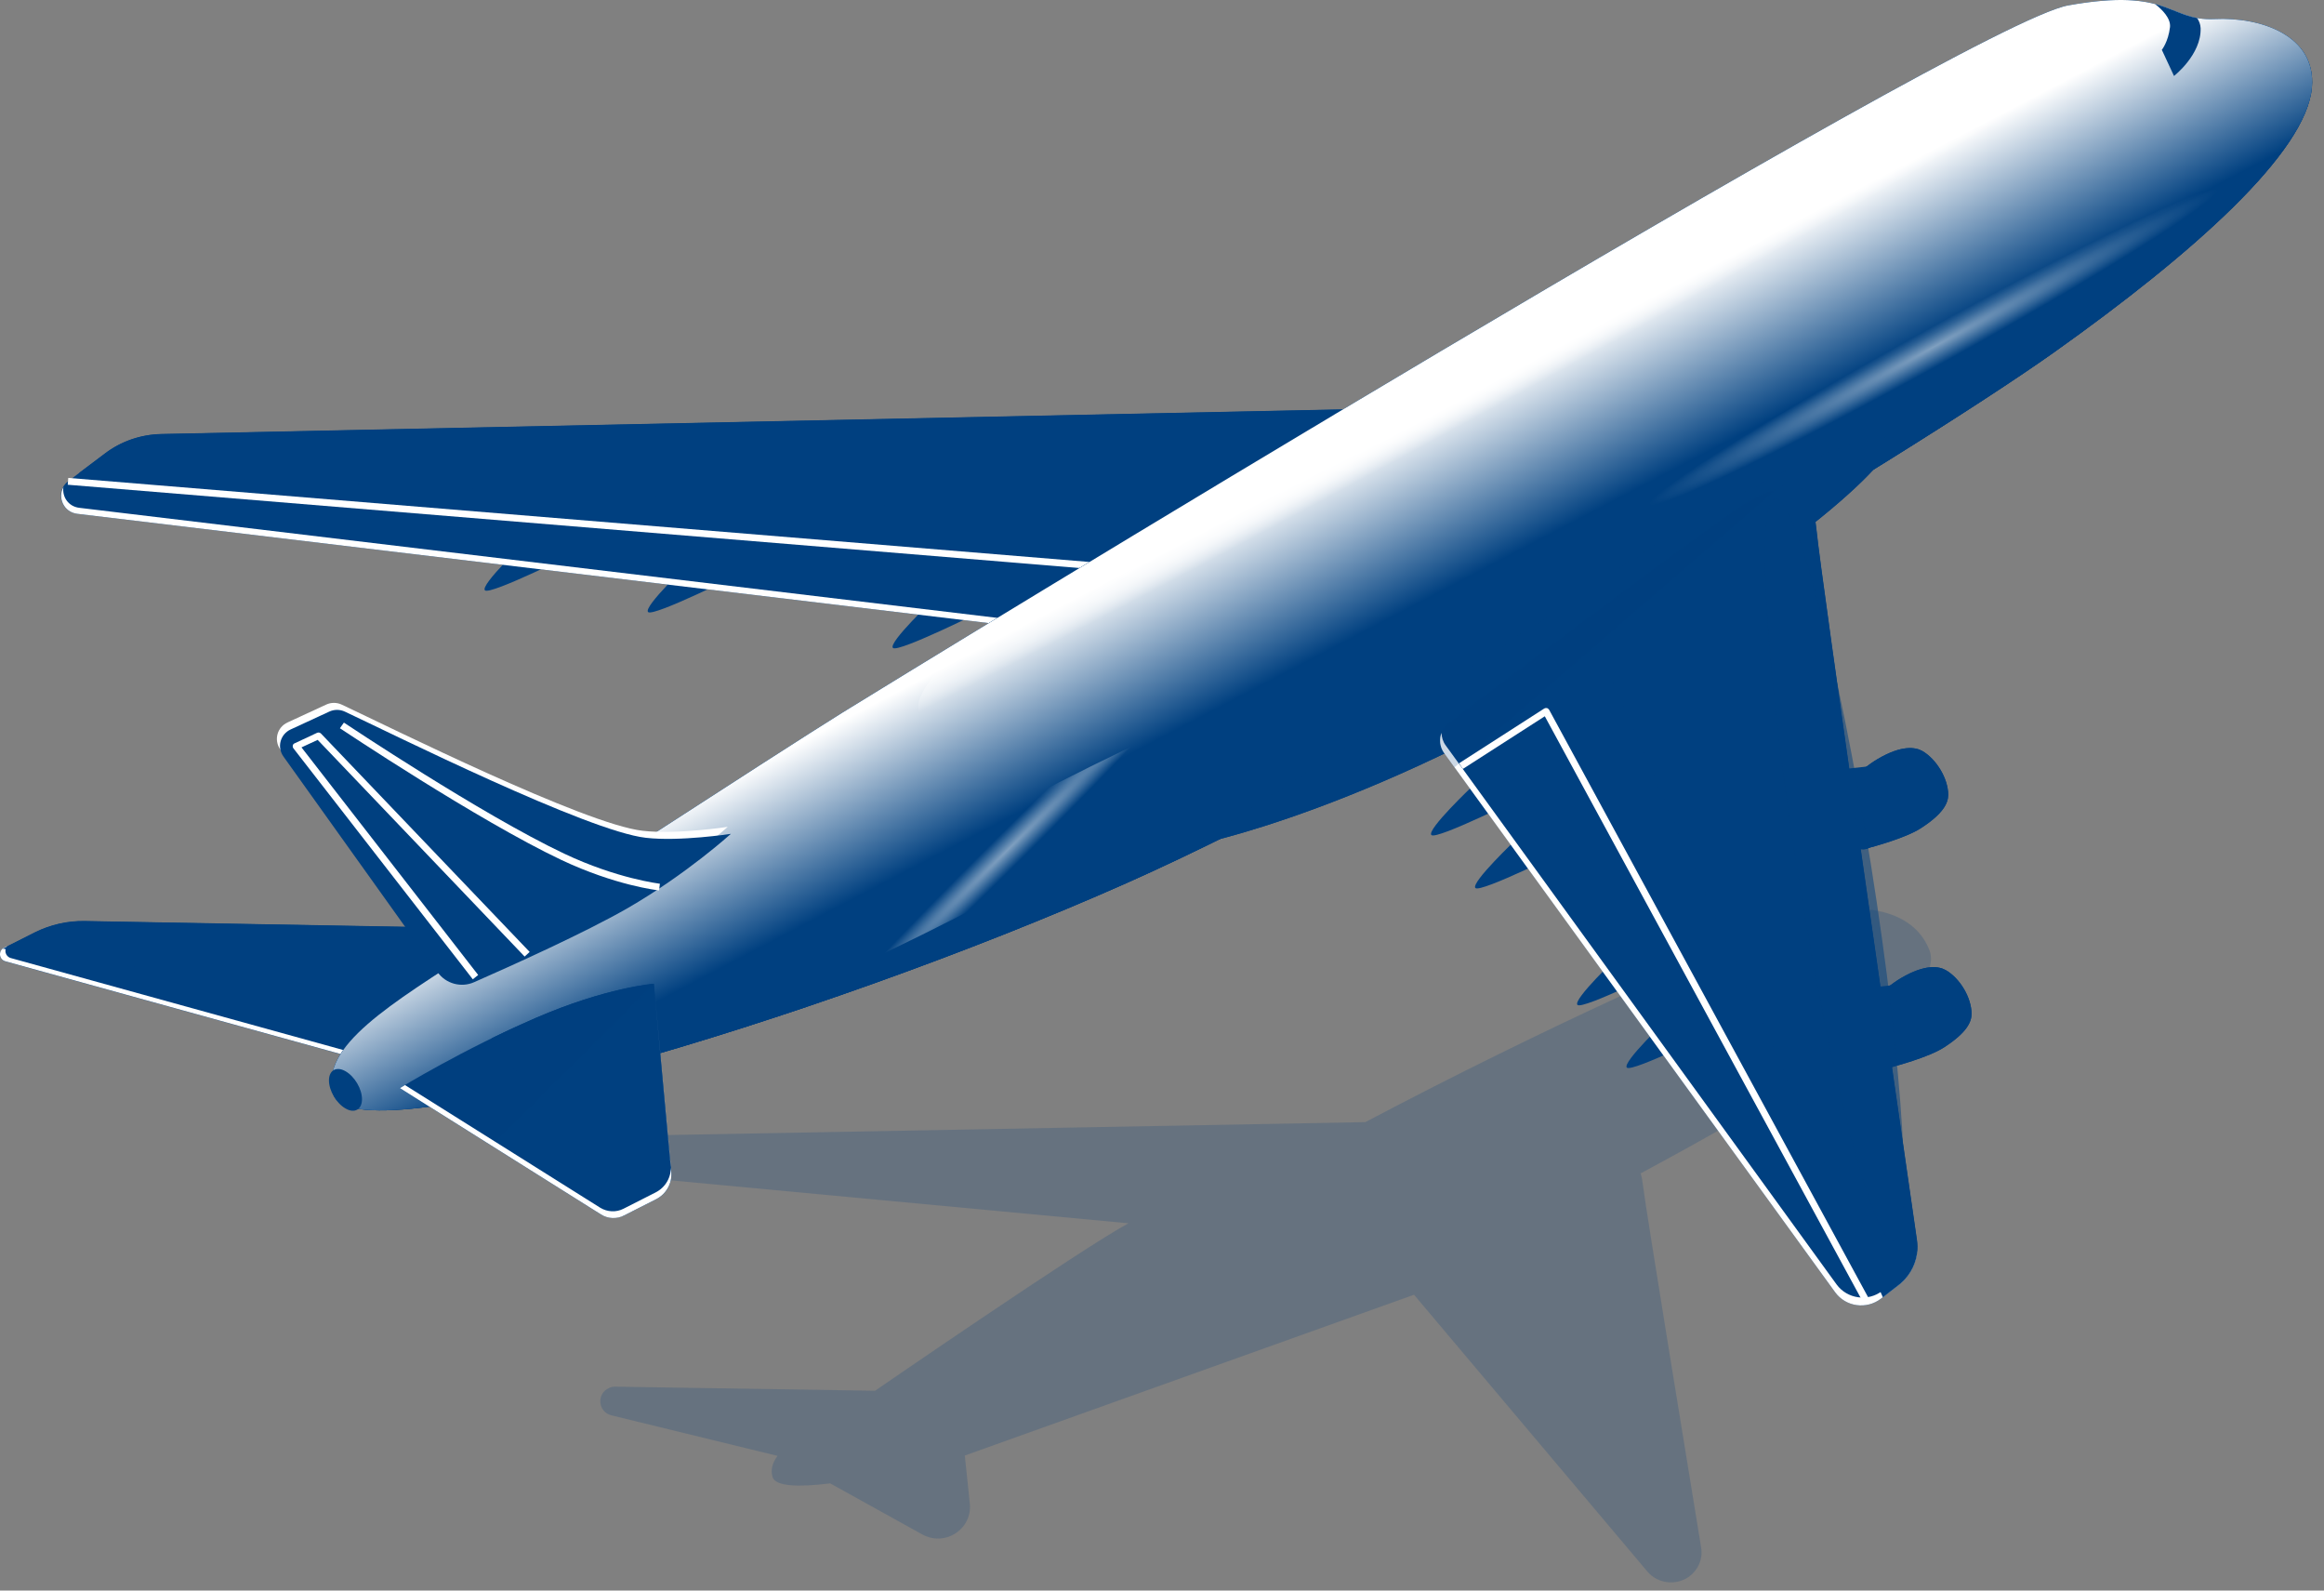 <svg width="133" height="91" viewBox="0 0 133 91" fill="none" xmlns="http://www.w3.org/2000/svg">
<rect x="0" y="0" width="133" height="91" fill="#808080" stroke="none"/>
<path opacity="0.2" d="M102.391 52.761C97.972 54.56 88.656 58.647 78.136 64.2L37.419 64.953L34.145 67.133L64.58 69.988C61.923 71.415 50.079 79.569 50.079 79.569L35.209 79.335C35.08 79.335 34.961 79.354 34.851 79.413C34.125 79.736 34.214 80.791 35.001 80.977L44.495 83.294C44.197 83.705 44.087 84.106 44.217 84.516C44.386 85.025 45.61 85.103 47.511 84.868L52.786 87.792C53.294 88.075 53.911 88.104 54.438 87.86C55.155 87.537 55.583 86.804 55.503 86.041L55.215 83.275L80.923 74.075L94.28 89.913C94.857 90.597 95.882 90.734 96.629 90.226C97.176 89.845 97.465 89.199 97.355 88.544C96.668 84.35 94.18 69.138 94.021 67.788C93.991 67.524 93.951 67.309 93.891 67.133C97.455 65.217 100.401 63.535 102.003 62.509C105.616 60.192 111.309 56.614 110.413 54.345C109.368 51.686 105.596 51.461 102.391 52.761Z" fill="#004080"/>
<path d="M1.996 53.338L0.235 54.228C-0.114 54.404 -0.064 54.912 0.314 55.01L22.27 61.081L35.717 53.25L4.853 52.693C3.868 52.673 2.882 52.898 1.996 53.338Z" fill="#004080"/>
<path d="M22.579 60.886L0.623 54.814C0.304 54.726 0.215 54.345 0.414 54.13L0.235 54.218C-0.114 54.394 -0.064 54.902 0.314 55L22.27 61.072L35.717 53.24H35.697L22.579 60.886Z" fill="white"/>
<path d="M27.159 58.051L27.259 58.188L35.729 53.26L4.865 52.703C3.87 52.683 2.894 52.908 2.008 53.348L0.157 54.277L27.159 58.051Z" fill="#004080"/>
<path d="M39.479 32.181C39.479 32.181 36.792 34.723 37.09 35.017C37.389 35.31 42.465 32.768 42.465 32.768L39.479 32.181Z" fill="#004080"/>
<path d="M84.306 44.94C84.306 44.94 81.619 47.482 81.918 47.775C82.216 48.069 87.292 45.526 87.292 45.526L84.306 44.94Z" fill="#004080"/>
<path d="M86.826 47.971C86.826 47.971 84.139 50.513 84.437 50.806C84.736 51.099 89.812 48.557 89.812 48.557L86.826 47.971Z" fill="#004080"/>
<path d="M92.667 54.658C92.667 54.658 89.98 57.2 90.278 57.493C90.577 57.787 95.653 55.245 95.653 55.245L92.667 54.658Z" fill="#004080"/>
<path d="M95.493 58.246C95.493 58.246 92.806 60.788 93.104 61.081C93.403 61.374 98.479 58.833 98.479 58.833L95.493 58.246Z" fill="#004080"/>
<path d="M53.492 34.234C53.492 34.234 50.805 36.776 51.103 37.07C51.402 37.363 56.478 34.821 56.478 34.821L53.492 34.234Z" fill="#004080"/>
<path d="M30.141 30.94C30.141 30.94 27.454 33.482 27.753 33.775C28.051 34.068 33.127 31.526 33.127 31.526L30.141 30.94Z" fill="#004080"/>
<path d="M3.897 27.537L5.997 25.954C6.923 25.25 8.057 24.859 9.222 24.839L87.013 23.216L65.495 36.718L4.404 29.395C3.479 29.278 3.15 28.105 3.897 27.537Z" fill="#004080"/>
<path d="M65.626 36.376L4.535 29.053C3.898 28.975 3.55 28.407 3.629 27.87C3.291 28.466 3.639 29.297 4.416 29.395L65.506 36.718L87.024 23.216L86.576 23.226L65.626 36.376Z" fill="white"/>
<path d="M76.234 29.982L87.023 23.206L9.231 24.829C8.057 24.859 6.932 25.24 6.007 25.944L4.514 27.068L76.234 29.982Z" fill="#004080"/>
<path d="M58.389 36.092L58.13 35.789L62.091 32.523L3.877 27.733L3.907 27.342L62.599 32.172C62.678 32.181 62.748 32.23 62.768 32.308C62.788 32.387 62.768 32.465 62.708 32.514L58.389 36.092Z" fill="white"/>
<path d="M27.386 54.199C27.386 54.199 44.654 42.975 48.237 40.756C51.82 38.536 112.522 1.355 118.365 0.309C124.207 -0.737 124.077 1.218 126.735 1.091C129.392 0.964 132.547 2.03 132.308 4.992C132 8.707 125.58 14.446 117.578 20.136C109.268 26.041 80.185 43.552 64.45 50.532C46.515 58.491 20.14 66.253 19.075 62.597C18.269 59.869 22.34 57.454 27.386 54.199Z" fill="#004080"/>
<path d="M27.386 54.199C27.386 54.199 44.654 42.975 48.237 40.756C51.82 38.536 112.522 1.355 118.365 0.309C124.207 -0.737 124.077 1.218 126.735 1.091C129.392 0.964 132.547 2.03 132.308 4.992C132 8.707 125.58 14.446 117.578 20.136C109.268 26.041 80.185 43.552 64.45 50.532C46.515 58.491 20.14 66.253 19.075 62.597C18.269 59.869 22.34 57.454 27.386 54.199Z" fill="#004080"/>
<path d="M27.386 54.199C27.386 54.199 44.654 42.975 48.237 40.756C51.82 38.536 112.522 1.355 118.365 0.309C124.207 -0.737 124.077 1.218 126.735 1.091C129.392 0.964 132.547 2.03 132.308 4.992C132 8.707 125.58 14.446 117.578 20.136C109.268 26.041 80.185 43.552 64.45 50.532C46.515 58.491 20.14 66.253 19.075 62.597C18.269 59.869 22.34 57.454 27.386 54.199Z" fill="url(#paint0_linear)"/>
<path d="M68.291 48.362C68.291 48.362 78.771 46.426 93.641 37.002C108.361 27.675 108.441 25.074 108.441 25.074C108.441 25.074 105.196 24.126 91.879 33.062C80.682 40.57 68.291 48.362 68.291 48.362Z" fill="#004080"/>
<path d="M68.291 48.362C68.291 48.362 78.771 46.426 93.641 37.002C108.361 27.675 108.441 25.074 108.441 25.074C108.441 25.074 105.196 24.126 91.879 33.062C80.682 40.57 68.291 48.362 68.291 48.362Z" fill="#004080"/>
<path d="M82.664 43.083C82.266 42.525 82.376 41.763 82.923 41.352C86.546 38.605 99.057 29.131 100.669 28.3C102.56 27.322 103.655 27.322 103.954 30.353C104.212 33.022 108.631 63.555 109.696 70.937C109.836 71.924 109.438 72.912 108.641 73.527L107.646 74.3C106.83 74.935 105.636 74.769 105.028 73.938L82.664 43.083Z" fill="#004080"/>
<path d="M108.72 73.078L107.725 73.85C106.908 74.485 105.714 74.319 105.107 73.488L82.733 42.642C82.574 42.427 82.504 42.173 82.494 41.929C82.355 42.31 82.395 42.74 82.653 43.092L105.027 73.938C105.634 74.769 106.819 74.935 107.645 74.3L108.64 73.527C109.267 73.048 109.646 72.335 109.715 71.582C109.566 72.159 109.218 72.686 108.72 73.078Z" fill="white"/>
<path d="M24.688 54.971C25.266 55.783 26.341 56.076 27.256 55.665C29.446 54.707 33.387 52.918 35.736 51.559C39.12 49.604 41.648 47.306 41.648 47.306C41.648 47.306 38.712 47.756 36.781 47.531C33.457 47.16 22.26 41.577 19.563 40.316C19.274 40.179 18.946 40.179 18.657 40.316L16.457 41.333C15.86 41.606 15.661 42.34 16.039 42.877L24.688 54.971Z" fill="white"/>
<path d="M25.046 55.626C25.514 56.281 26.39 56.525 27.136 56.193C29.246 55.264 33.446 53.377 35.915 51.96C39.299 50.004 41.827 47.707 41.827 47.707C41.827 47.707 38.891 48.157 36.96 47.932C33.636 47.56 22.439 41.978 19.741 40.716C19.453 40.58 19.124 40.58 18.836 40.716L16.636 41.733C16.039 42.007 15.84 42.74 16.218 43.278L25.046 55.626Z" fill="#004080"/>
<path d="M37.418 56.281L38.413 67.055C38.473 67.7 38.125 68.316 37.538 68.61L35.706 69.538C35.288 69.754 34.781 69.724 34.383 69.48L22.877 62.255C22.877 62.255 26.559 60.006 30.65 58.246C34.721 56.477 37.418 56.281 37.418 56.281Z" fill="#004080"/>
<path d="M110.011 42.965C109.613 42.74 108.827 42.623 107.473 43.415C106.508 43.982 105.094 45.302 105.084 45.302C105.045 45.331 105.025 45.351 105.015 45.37C104.816 45.517 104.696 45.791 104.696 46.152C104.696 46.983 105.293 47.99 106.03 48.411C106.388 48.616 106.707 48.636 106.946 48.518C106.966 48.518 106.995 48.509 107.025 48.489C107.025 48.489 109.016 47.971 109.912 47.394C111.235 46.544 111.494 45.928 111.494 45.468C111.494 44.559 110.827 43.434 110.011 42.965Z" fill="#004080"/>
<path d="M110.011 42.965C109.613 42.74 108.827 42.623 107.473 43.415C106.508 43.982 105.094 45.302 105.084 45.302C105.045 45.331 105.025 45.351 105.015 45.37C104.816 45.517 104.696 45.791 104.696 46.152C104.696 46.983 105.293 47.99 106.03 48.411C106.388 48.616 106.707 48.636 106.946 48.518C106.966 48.518 106.995 48.509 107.025 48.489C107.025 48.489 109.016 47.971 109.912 47.394C111.235 46.544 111.494 45.928 111.494 45.468C111.494 44.559 110.827 43.434 110.011 42.965Z" fill="#004080"/>
<path d="M104.688 46.465L109.147 43.601L103.822 44.187L104.688 46.465Z" fill="#004080"/>
<path d="M104.817 46.592L109.276 43.728L103.951 44.314L104.817 46.592Z" fill="#004080"/>
<path d="M111.347 55.499C110.949 55.274 110.163 55.157 108.809 55.949C107.844 56.516 106.43 57.836 106.42 57.836C106.381 57.865 106.361 57.884 106.351 57.904C106.152 58.051 106.032 58.324 106.032 58.686C106.032 59.517 106.629 60.524 107.366 60.945C107.724 61.15 108.043 61.169 108.282 61.052C108.301 61.052 108.331 61.042 108.361 61.023C108.361 61.023 110.352 60.505 111.248 59.928C112.571 59.077 112.83 58.461 112.83 58.002C112.83 57.083 112.163 55.958 111.347 55.499Z" fill="#004080"/>
<path d="M111.347 55.499C110.949 55.274 110.163 55.157 108.809 55.949C107.844 56.516 106.43 57.836 106.42 57.836C106.381 57.865 106.361 57.884 106.351 57.904C106.152 58.051 106.032 58.324 106.032 58.686C106.032 59.517 106.629 60.524 107.366 60.945C107.724 61.15 108.043 61.169 108.282 61.052C108.301 61.052 108.331 61.042 108.361 61.023C108.361 61.023 110.352 60.505 111.248 59.928C112.571 59.077 112.83 58.461 112.83 58.002C112.83 57.083 112.163 55.958 111.347 55.499Z" fill="#004080"/>
<path d="M106.022 58.989L110.481 56.125L105.156 56.711L106.022 58.989Z" fill="#004080"/>
<path d="M106.15 59.116L110.609 56.252L105.284 56.838L106.15 59.116Z" fill="#004080"/>
<path d="M107.755 74.222L108.651 73.527C109.447 72.912 109.855 71.924 109.706 70.937C108.641 63.565 104.222 33.022 103.963 30.353C103.664 27.322 102.57 27.322 100.679 28.3C99.743 28.789 95.125 32.181 90.716 35.486L107.755 74.222Z" fill="#004080"/>
<path d="M35.636 69.577L37.537 68.619C38.124 68.326 38.473 67.71 38.413 67.065L37.418 56.291C37.418 56.291 34.73 56.486 30.64 58.246C29.784 58.618 28.938 59.009 28.142 59.4L35.636 69.577Z" fill="#004080"/>
<path d="M124.187 1.551C124.087 2.402 123.719 2.851 123.719 2.851L124.416 4.347C124.416 4.347 125.988 3.125 125.939 1.61C125.929 1.385 125.849 1.199 125.74 1.033C124.884 0.876 124.296 0.485 123.331 0.231C123.749 0.554 124.237 1.052 124.187 1.551Z" fill="#004080"/>
<path d="M106.68 74.613L88.407 40.98L83.719 43.992L83.5 43.669L88.367 40.541C88.417 40.511 88.476 40.502 88.526 40.511C88.576 40.521 88.626 40.56 88.656 40.609L107.029 74.437L106.68 74.613Z" fill="white"/>
<path d="M37.716 50.943C37.616 50.933 35.218 50.66 32.112 49.193C27.345 46.935 19.532 41.714 19.452 41.665L19.681 41.342C19.761 41.391 27.554 46.602 32.291 48.841C35.327 50.278 37.736 50.552 37.765 50.562L37.716 50.943Z" fill="white"/>
<path d="M27.058 56.027L16.796 42.819C16.756 42.77 16.747 42.711 16.756 42.652C16.767 42.594 16.806 42.545 16.866 42.525L18.14 41.929C18.22 41.89 18.309 41.909 18.369 41.968L30.312 54.463L30.024 54.727L18.18 42.33L17.254 42.76L27.366 55.782L27.058 56.027Z" fill="white"/>
<path d="M20.717 62.89C20.717 63.477 20.289 63.721 19.772 63.418C19.254 63.125 18.826 62.401 18.826 61.815C18.826 61.228 19.254 60.993 19.772 61.287C20.299 61.59 20.717 62.303 20.717 62.89Z" fill="#004080"/>
<path d="M20.379 62.812C20.379 63.242 20.07 63.418 19.682 63.203C19.304 62.988 18.985 62.46 18.985 62.03C18.985 61.6 19.294 61.424 19.682 61.639C20.06 61.854 20.379 62.372 20.379 62.812Z" fill="#004080"/>
<path d="M119.326 2.71C120.687 5.003 106.857 15.394 88.445 25.909C70.033 36.423 54.002 43.089 52.641 40.796C51.28 38.503 65.111 28.111 83.522 17.597C101.934 7.082 117.965 0.417 119.326 2.71Z" fill="url(#paint1_radial)"/>
<path opacity="0.5" d="M76.891 38.396C77.446 39.399 69.288 44.802 58.672 50.45C48.056 56.099 39.001 59.864 38.445 58.861C37.89 57.859 46.049 52.456 56.664 46.807C67.28 41.159 76.336 37.393 76.891 38.396Z" fill="url(#paint2_radial)"/>
<path opacity="0.5" d="M129.436 8.849C130.029 9.834 122.107 15.553 111.737 21.634C101.367 27.704 92.481 31.834 91.878 30.859C91.285 29.873 99.208 24.155 109.578 18.074C119.948 11.993 128.833 7.873 129.436 8.849Z" fill="url(#paint3_radial)"/>
<path opacity="0.5" d="M108.381 70.985C107.227 71.161 104.778 61.805 102.907 50.092C101.036 38.38 100.449 28.73 101.593 28.554C102.748 28.378 105.196 37.734 107.068 49.447C108.939 61.16 109.526 70.809 108.381 70.985Z" fill="#004080"/>
<path opacity="0.2" d="M37.418 56.281L28.132 65.549L22.877 62.255C22.877 62.255 26.559 60.006 30.65 58.246C34.721 56.477 37.418 56.281 37.418 56.281Z" fill="#004080"/>
<path d="M38.414 67.055L37.419 56.281L38.384 66.674C38.444 67.319 38.096 67.935 37.508 68.228L35.677 69.157C35.259 69.372 34.752 69.343 34.353 69.099L23.176 62.079C22.997 62.186 22.888 62.255 22.888 62.255L34.393 69.48C34.791 69.734 35.299 69.754 35.717 69.538L37.548 68.61C38.126 68.316 38.474 67.7 38.414 67.055Z" fill="white"/>
<path opacity="0.2" d="M100.371 28.525C98.779 29.346 86.467 38.663 82.904 41.372C82.367 41.782 82.257 42.535 82.645 43.073L83.243 43.894L101.636 28.007C101.267 28.105 100.839 28.281 100.371 28.525Z" fill="#004080"/>
<defs>
<linearGradient id="paint0_linear" x1="76.013" y1="26.668" x2="83.371" y2="40.728" gradientUnits="userSpaceOnUse">
<stop stop-color="white"/>
<stop offset="0.589" stop-color="#004080"/>
<stop offset="1" stop-color="#004080"/>
</linearGradient>
<radialGradient id="paint1_radial" cx="0" cy="0" r="1" gradientUnits="userSpaceOnUse" gradientTransform="translate(82.751 23.215) rotate(151.417) scale(48.025 1.403)">
<stop stop-color="white"/>
<stop offset="1" stop-color="white" stop-opacity="0"/>
</radialGradient>
<radialGradient id="paint2_radial" cx="0" cy="0" r="1" gradientUnits="userSpaceOnUse" gradientTransform="translate(57.668 48.629) rotate(45.263) scale(0.917 17.866)">
<stop stop-color="white"/>
<stop offset="1" stop-color="white" stop-opacity="0"/>
</radialGradient>
<radialGradient id="paint3_radial" cx="0" cy="0" r="1" gradientUnits="userSpaceOnUse" gradientTransform="translate(110.657 19.854) rotate(61.027) scale(1.055 18.595)">
<stop stop-color="white"/>
<stop offset="1" stop-color="white" stop-opacity="0"/>
</radialGradient>
</defs>
</svg>
